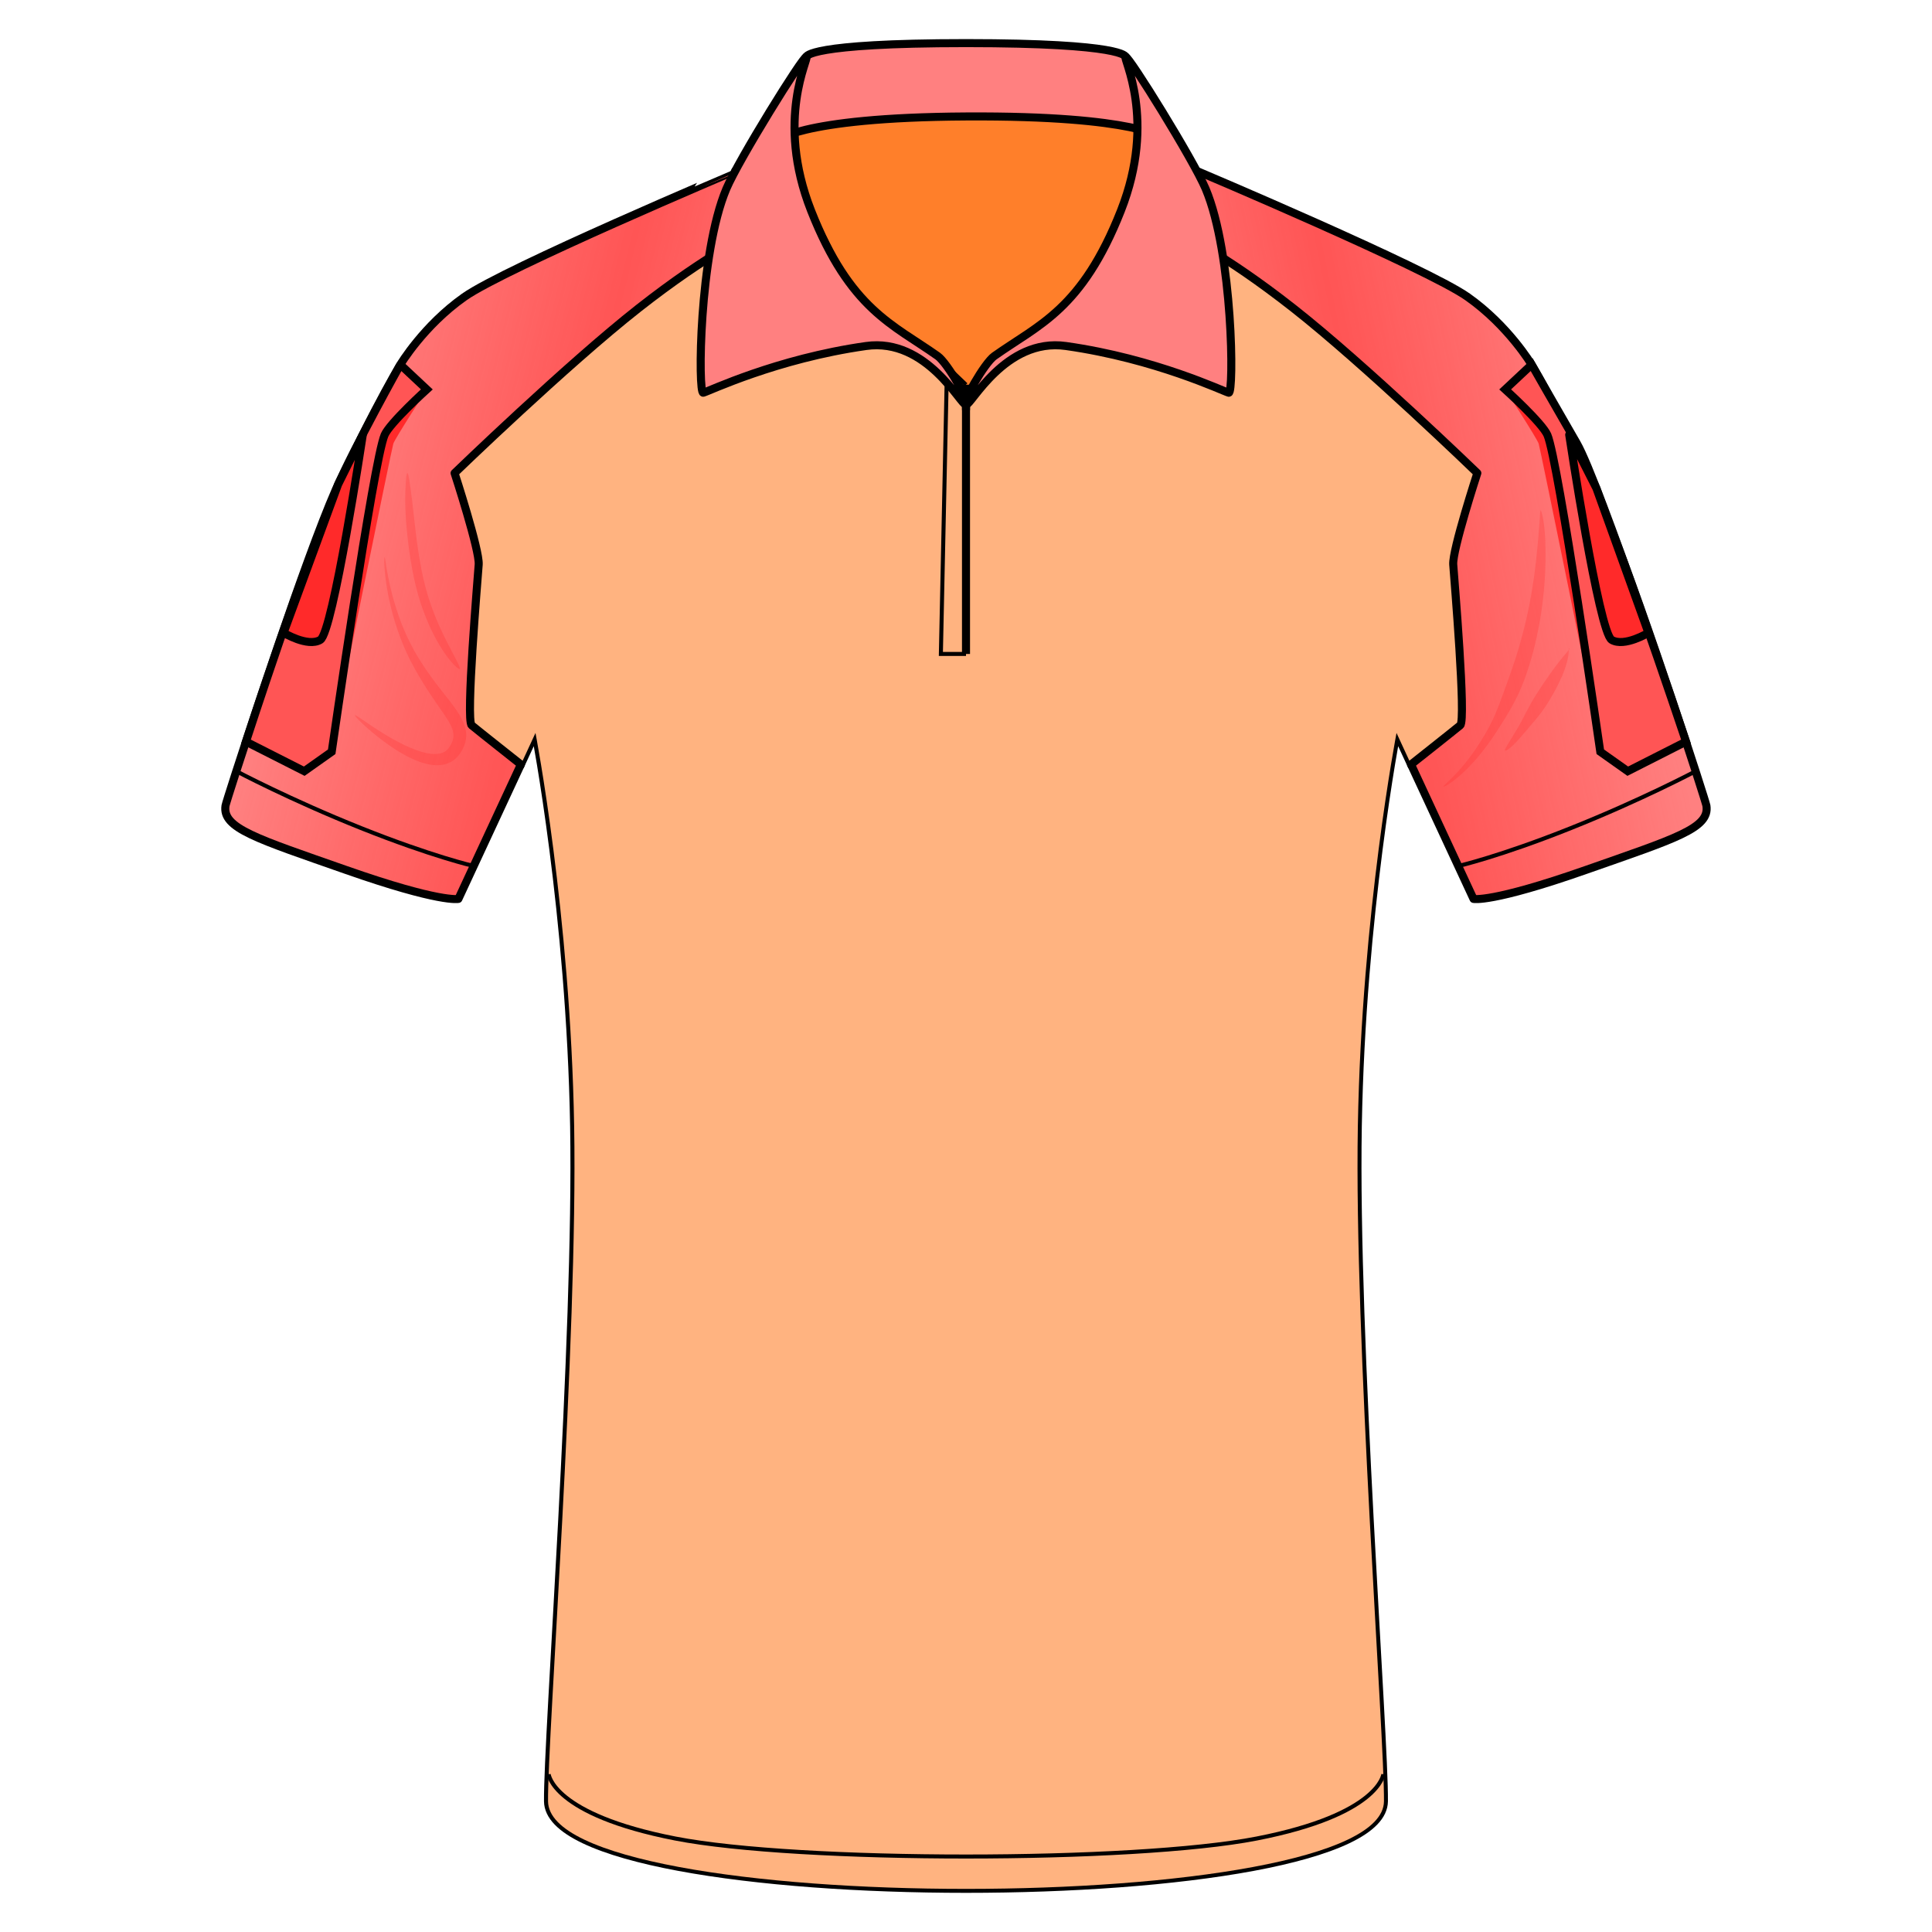 <svg xmlns="http://www.w3.org/2000/svg" xmlns:xlink="http://www.w3.org/1999/xlink" viewBox="0 0 256 256">
    <defs>
        <linearGradient id="innoGrad2">
            <stop offset="0" stop-color="#ff2a2a" stop-opacity="0"/>
            <stop offset=".5" stop-color="#ff2a2a" stop-opacity=".502"/>
            <stop offset="1" stop-color="#ff2a2a" stop-opacity="0"/>
        </linearGradient>
        <linearGradient id="innoGrad1">
            <stop offset="0" stop-color="#ff7f2a" stop-opacity=".502"/>
            <stop offset=".2" stop-color="#f95" stop-opacity="0"/>
            <stop offset=".8" stop-color="#ff8b3f" stop-opacity="0"/>
            <stop offset="1" stop-color="#ff7f2a" stop-opacity=".502"/>
        </linearGradient>
        <linearGradient id="linearGradient905" x1="55.069" x2="200.933" y1="137.622" y2="137.622" gradientUnits="userSpaceOnUse" xlink:href="#innoGrad1"/>
        <linearGradient id="linearGradient941" x1="40.333" x2="101.486" y1="93.566" y2="108.715" gradientUnits="userSpaceOnUse" xlink:href="#innoGrad2"/>
        <linearGradient id="linearGradient970" x1="154.131" x2="215.091" y1="105.455" y2="92.799" gradientUnits="userSpaceOnUse" xlink:href="#innoGrad2"/>
    </defs>
    <g>
        <path fill="#ff7f2a" stroke="#000000" stroke-linejoin="round" stroke-miterlimit="10" stroke-width="1.065" d="M147.437 11.17l6.79 7.189-26.309 50.456-25.367-49.964 6.545-7.681z"/>
        <path fill="#ff8080" stroke="#000000" stroke-linejoin="round" stroke-miterlimit="10" stroke-width="1.065" d="M106.855 7.507s.082-1.795 21.145-1.795 21.145 1.795 21.145 1.795l5.082 10.852s-3.377-3.055-26.145-2.929c-22.768.126-25.531 3.42-25.531 3.42z"/>
        <path fill="url(#linearGradient905)" stroke="#000000" stroke-miterlimit="10" d="M128 58l-26.631-25.333-9.536 2.927L64 52l-8.333 53 16.958-2.25 1.813-3.922s4.344 22.419 4.812 48.922c.468 26.503-3.335 76.119-3.25 84 .157 14.521 103.843 14.524 104 0 .085-7.881-3.719-57.497-3.25-84 .469-26.503 4.813-48.922 4.813-48.922l1.813 3.922 16.959 2.25L192 52l-27.833-16.407-9.536-2.927z" transform="matrix(1.065 0 0 1.065 -8.325 -8.134)"/>
        <g>
            <g fill="none" stroke="#000000" stroke-miterlimit="10" stroke-width=".5">
                <path stroke-width=".533" d="M70.955 97.121s-.016-.17-.07-.522"/>
                <path stroke-dasharray="1.01,1.01" stroke-width=".533" d="M70.701 95.541c-.355-1.847-1.181-5.378-3.052-10.928-1.8-5.34-2.97-7.811-3.61-8.93"/>
                <path stroke-width=".533" d="M63.756 75.222c-.22-.331-.324-.416-.324-.416"/>
            </g>
        </g>
        <g>
            <g fill="none" stroke="#000000" stroke-miterlimit="10" stroke-width=".5">
                <path stroke-width=".533" d="M185.047 97.121s.016-.17.069-.522"/>
                <path stroke-dasharray="1.01,1.01" stroke-width=".533" d="M185.3 95.541c.355-1.847 1.18-5.378 3.051-10.928 1.8-5.34 2.97-7.811 3.612-8.93"/>
                <path stroke-width=".533" d="M192.244 75.222c.22-.331.324-.416.324-.416"/>
            </g>
        </g>
        <path fill="#ffb380" d="M128 53.638l-28.363-26.98-10.156 3.117-29.643 17.473-8.875 56.447 18.06-2.396 1.932-4.178S75.58 121 76.079 149.225c.499 28.227-3.551 81.07-3.46 89.463.166 15.466 110.596 15.469 110.763 0 .09-8.393-3.961-61.236-3.461-89.463.499-28.226 5.126-52.104 5.126-52.104l1.93 4.178 18.062 2.396-8.877-56.447-29.643-17.474-10.156-3.117z"/>
    </g>
    <g id="patternLayer">
        <path fill="#ff8080" d="M97.426 22.643s-30.487 12.888-35.9 16.705c-5.414 3.817-8.477 8.964-8.477 8.964s-5.617 9.404-10.385 21.37c-4.768 11.965-12.681 36.434-12.781 37.076-.467 2.996 4.086 4.345 15.976 8.52 12.515 4.392 14.883 3.837 14.883 3.837l8.281-17.816S63.3 96.773 62.5 96.107c-.799-.665.799-19.392.932-21.3.133-1.909-3.196-12.116-3.196-12.116S75.155 48.276 84.6 40.857c9.444-7.419 15.039-9.91 15.039-9.91zm61.148 0l-2.21 8.304s5.593 2.491 15.036 9.91c9.444 7.42 24.364 21.834 24.364 21.834s-3.329 10.207-3.196 12.116c.133 1.908 1.73 20.635.932 21.3-.799.666-6.523 5.192-6.523 5.192l8.28 17.816s2.37.555 14.884-3.838c11.889-4.174 16.443-5.523 15.976-8.52-.1-.641-8.013-25.11-12.781-37.075-4.768-11.966-10.385-21.37-10.385-21.37s-3.062-5.147-8.476-8.964c-5.415-3.817-35.9-16.705-35.9-16.705z"/>
    </g>
    <g>
        <path fill="#ff2a2a" fill-opacity=".251" d="M50.963 73.842c-.084.003-.095 1.78.37 4.415.215 1.222.533 2.63.996 4.132.534 1.736 1.248 3.612 2.23 5.475a46.899 46.899 0 0 0 2.623 4.362c.756 1.125 1.426 2.054 1.934 2.833l.105.162c.578.91.802 1.5.858 1.991.032.279.01.54-.062.802-.08.298-.229.616-.454.963-.274.42-.61.654-.985.785-.428.15-.952.181-1.554.105-1.249-.157-2.744-.76-4.25-1.551-1.382-.727-2.712-1.577-3.93-2.398-.91-.613-1.743-1.208-1.802-1.143-.066.075.652.816 1.477 1.557a31.507 31.507 0 0 0 3.73 2.878c1.45.943 3.053 1.77 4.54 2.066.723.144 1.503.181 2.247-.03a3.372 3.372 0 0 0 1.875-1.353c.309-.44.561-.91.712-1.418.137-.46.188-.94.132-1.448-.095-.872-.486-1.72-1.134-2.71a16.814 16.814 0 0 0-.12-.178c-.56-.834-1.306-1.747-2.115-2.784-.874-1.122-1.858-2.433-2.855-4.046a28.934 28.934 0 0 1-2.504-5.156 36.003 36.003 0 0 1-1.214-3.997c-.622-2.565-.766-4.317-.85-4.314zM53.988 62.691c-.152.002-.242 1.38-.27 2.241-.034.983-.026 2.013.03 3.11.045.904.139 2.177.326 3.739.167 1.403.526 4.01 1.183 6.49l.005.019c.88 3.312 2.196 6.011 3.364 7.817 1.152 1.782 2.18 2.651 2.31 2.544.129-.106-.496-1.24-1.436-3.052-.956-1.844-2.217-4.44-3.074-7.62l-.005-.018c-.64-2.381-1.01-4.953-1.192-6.326-.182-1.372-.354-2.951-.436-3.678a142.556 142.556 0 0 0-.373-3.06c-.113-.845-.298-2.208-.432-2.206z"/>
        <path fill="url(#linearGradient941)" stroke="#000000" stroke-linejoin="round" stroke-miterlimit="10" d="M64.85 119.479l7.775-16.729S67.25 98.5 66.5 97.875s.75-18.208.875-20c.125-1.792-3-11.375-3-11.375S78.382 52.965 87.25 45.999c8.868-6.966 14.12-9.304 14.12-9.304l-2.077-7.797S70.668 40.999 65.585 44.583C60.502 48.167 57.625 53 57.625 53s-5.273 8.828-9.75 20.063-11.906 34.21-12 34.813c-.438 2.813 3.836 4.081 15 8 11.75 4.124 13.975 3.603 13.975 3.603z" transform="matrix(1.065 0 0 1.065 -8.325 -8.134)"/>
        <path fill="none" stroke="#000000" stroke-miterlimit="10" stroke-width=".533" d="M128 50.976l-2.519-2.407-.81 38.085H128"/>
        <path fill="#ff8080" stroke="#000000" stroke-miterlimit="10" stroke-width="1.065" d="M128 53.638c-.62.177-5.192-8.933-13.247-7.79-11.893 1.685-20.86 6.015-21.57 6.193-.71.177-.573-18.417 3.066-27.026 1.624-3.843 10.163-17.595 10.606-17.508.443.088-4.172 8.253.62 20.413 5.175 13.13 10.882 15.078 16.775 19.259 1.305.926 4.372 6.282 3.75 6.46z"/>
        <path fill="none" stroke="#000000" stroke-miterlimit="10" stroke-width=".533" d="M31.313 102.187s7.139 3.788 16.542 7.543c9.403 3.756 14.916 5.02 14.916 5.02"/>
        <path fill="#ff2a2a" d="M56.555 51.598s-4.201 6.47-4.438 7.189c-.236.718-7.653 37.298-7.653 37.298s4.81-35.258 6.498-38.453c1.688-3.195 5.593-6.034 5.593-6.034z"/>
        <path fill="#f55" stroke="#000000" stroke-miterlimit="10" stroke-width="1.065" d="M53.048 48.313l3.507 3.285s-4.9 4.443-5.592 6.035c-1.463 3.36-7.01 41.98-7.01 41.98l-3.64 2.575-7.722-3.916s7.848-24.132 11.874-33.33c2.577-5.89 8.583-16.629 8.583-16.629z"/>
        <path fill="#ff2a2a" stroke="#000000" stroke-linejoin="round" stroke-miterlimit="10" stroke-width="1.065" d="M42.443 84.79c1.686-.995 5.63-27.184 5.63-27.184l-3.27 6.577-7.226 19.663s3.18 1.94 4.866.944z"/>
        <path fill="none" stroke="#000000" stroke-miterlimit="10" stroke-width="1.065" d="M128 86.654V50.976"/>
        <path fill="#ff2a2a" fill-opacity=".251" d="M204.15 67.611c-.13.013-.09 1.894-.612 6.675-.593 5.417-1.704 10.213-3.398 14.955-.02.054-.04.108-.058.161-.952 2.648-1.733 4.993-2.739 6.87-3.047 5.684-6.19 7.788-6.087 7.955.1.165 3.512-1.752 7.1-7.36 1.18-1.844 2.592-4.001 3.619-6.774l.062-.168c1.713-4.703 2.665-10.25 2.748-15.562.083-5.372-.605-6.755-.635-6.752zM207.928 85.92c.147.021-.16.318-.84 1.144-.696.845-1.795 2.263-3.486 4.893l-.135.213c-1.037 1.654-1.624 3.045-2.223 4.06-1.409 2.386-1.928 3.063-1.8 3.205.129.141.939-.383 2.73-2.553.761-.923 1.847-2.033 2.898-3.704l.134-.218c1.646-2.707 2.274-4.497 2.515-5.59.246-1.116.076-1.47.207-1.45z"/>
        <path fill="url(#linearGradient970)" stroke="#000000" stroke-linejoin="round" stroke-miterlimit="10" d="M191.15 119.479l-7.775-16.729s5.375-4.25 6.125-4.875-.75-18.208-.875-20c-.125-1.792 3-11.375 3-11.375s-14.008-13.535-22.875-20.501c-8.867-6.966-14.119-9.304-14.119-9.304l2.077-7.797s28.624 12.101 33.708 15.685C195.5 48.167 198.375 53 198.375 53s5.273 8.828 9.75 20.063 11.906 34.21 12 34.813c.438 2.813-3.837 4.081-15 8-11.75 4.124-13.975 3.603-13.975 3.603z" transform="matrix(1.065 0 0 1.065 -8.325 -8.134)"/>
        <path fill="#ff8080" stroke="#000000" stroke-miterlimit="10" stroke-width="1.065" d="M128 53.638c.62.177 5.192-8.933 13.247-7.79 11.893 1.685 20.86 6.015 21.57 6.193.71.177.573-18.417-3.066-27.026-1.624-3.843-10.163-17.595-10.606-17.508-.443.088 4.172 8.253-.62 20.413-5.175 13.13-10.882 15.078-16.775 19.259-1.305.926-4.372 6.282-3.75 6.46z"/>
        <path fill="none" stroke="#000000" stroke-miterlimit="10" stroke-width=".533" d="M224.686 102.187s-7.138 3.788-16.542 7.543c-9.402 3.756-14.915 5.02-14.915 5.02"/>
        <path fill="#ff2a2a" d="M199.445 51.598s4.201 6.47 4.437 7.189c.237.718 7.653 37.298 7.653 37.298s-4.81-35.258-6.497-38.453c-1.689-3.195-5.593-6.034-5.593-6.034z"/>
        <path fill="#f55" stroke="#000000" stroke-miterlimit="10" stroke-width="1.065" d="M202.952 48.313l-3.507 3.285s4.901 4.443 5.593 6.035c1.463 3.36 7.01 41.98 7.01 41.98l3.639 2.575 7.722-3.916s-11.513-34.42-14.489-39.563c-2.975-5.143-5.968-10.396-5.968-10.396z"/>
        <path fill="#ff2a2a" stroke="#000000" stroke-linejoin="round" stroke-miterlimit="10" stroke-width="1.065" d="M213.557 84.79c-1.688-.995-5.63-27.184-5.63-27.184l3.608 7.102 6.888 19.138c-.001 0-3.18 1.94-4.866.944z"/>
        <path fill="none" stroke="#000000" stroke-miterlimit="10" stroke-width=".533" d="M183.301 235.086s-.485 5.348-16.782 8.528c-16.297 3.18-60.742 3.18-77.038 0s-16.78-8.528-16.78-8.528"/>
    </g>
</svg>
